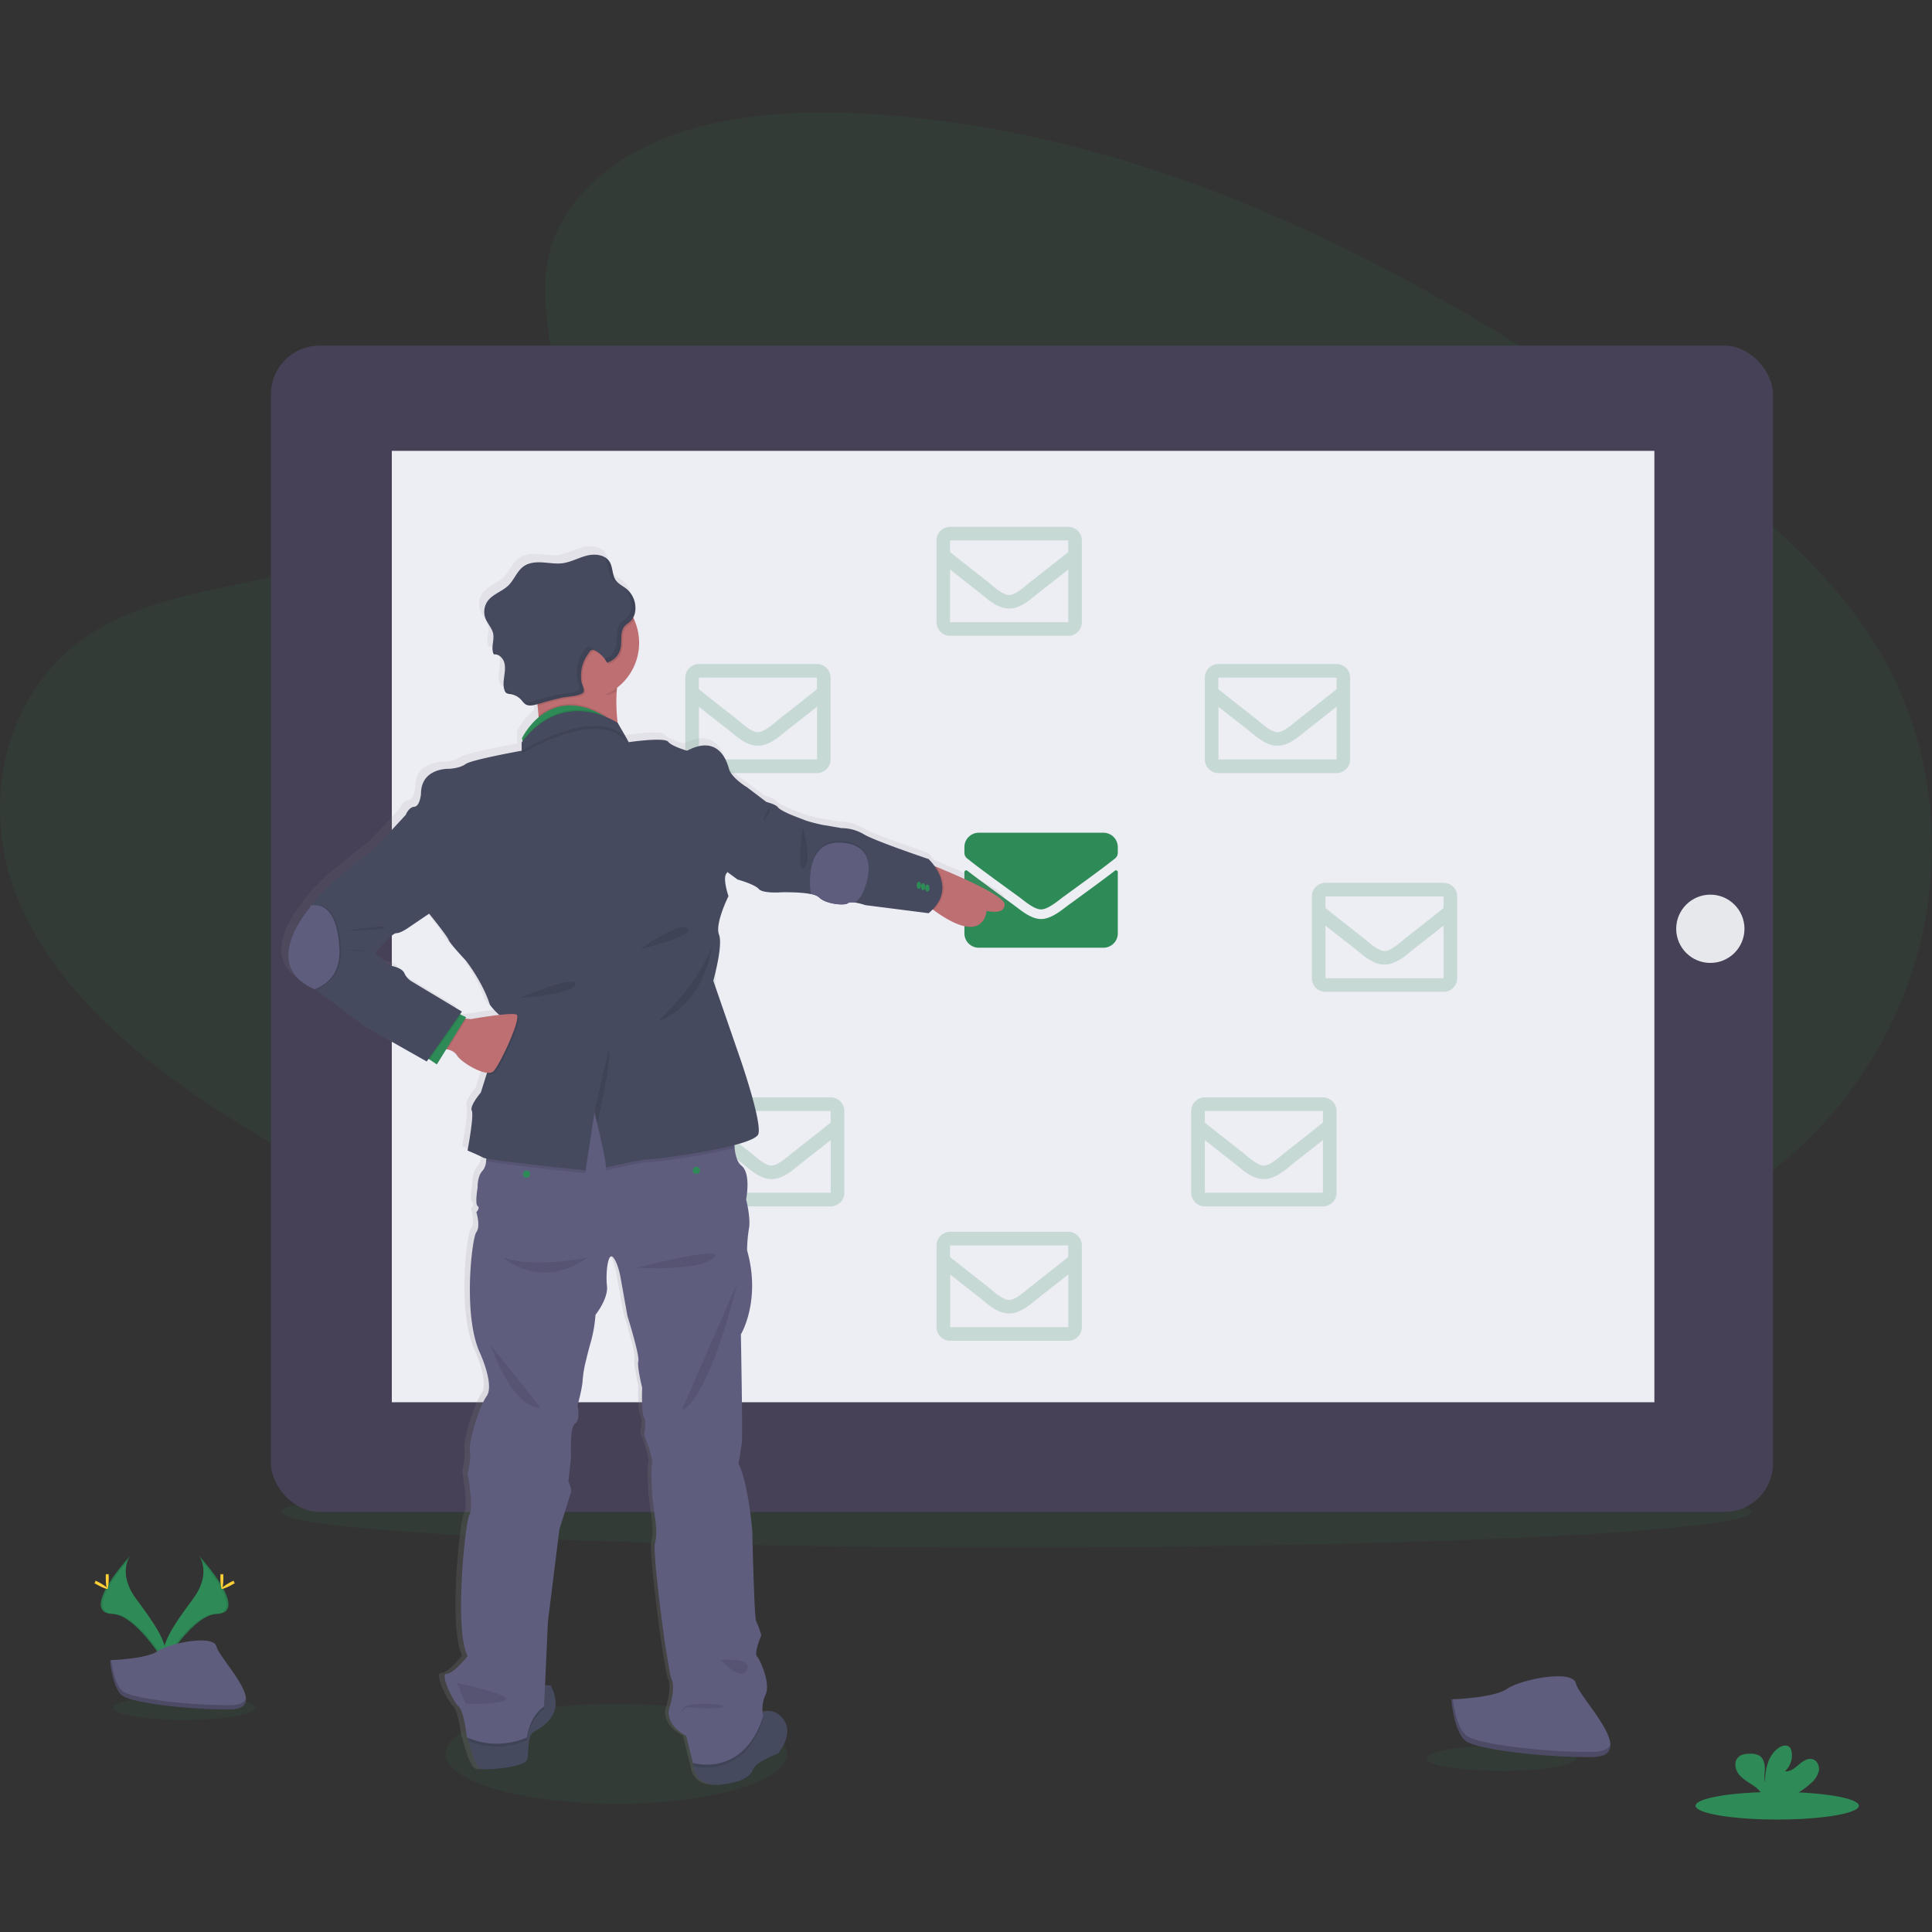 <svg id="SvgjsSvg1001" width="288" height="288" xmlns="http://www.w3.org/2000/svg" version="1.1" xmlns:xlink="http://www.w3.org/1999/xlink" xmlns:svgjs="http://svgjs.com/svgjs"><rect width="100%" height="100%" fill="#333333" stroke="none"/><defs id="SvgjsDefs1002"></defs><g id="SvgjsG1008"><svg xmlns="http://www.w3.org/2000/svg" class="mobile-svg" data-name="Layer 1" viewBox="0 0 907.32 801.69" width="288" height="288"><defs><linearGradient id="a" x1="448.29" x2="448.29" y1="834.48" y2="252.89" gradientUnits="userSpaceOnUse"><stop offset="0" stop-color="gray" stop-opacity=".25" class="stopColorgray svgShape"></stop><stop offset=".54" stop-color="gray" stop-opacity=".12" class="stopColorgray svgShape"></stop><stop offset="1" stop-color="gray" stop-opacity=".1" class="stopColorgray svgShape"></stop></linearGradient></defs><ellipse cx="289.44" cy="770.81" fill="#2e8b57" opacity=".1" rx="80.14" ry="23.48" class="color43b7ff svgShape"></ellipse><ellipse cx="477.27" cy="657.23" fill="#2e8b57" opacity=".1" rx="345.18" ry="16.65" class="color43b7ff svgShape"></ellipse><path fill="#2e8b57" d="M426.5,80.42c30.79-27.43,79.11-33,123.09-30.84,138.16,6.86,262.87,73.56,370.74,149,39,27.31,77.5,56.74,102.85,94.35,51.6,76.56,36.3,182.63-35.46,245.7-24.41,21.46-54,37.91-84.39,52.5-54,25.93-112.31,46.74-173.62,52.67-43.72,4.22-88,.79-131.45-5.11C476.81,622.23,357.6,585.81,257.69,523.5,213.87,496.17,172.57,462.2,154.5,418s-6.5-100.23,38.25-126.4c18.5-10.83,40.63-15.71,62.29-20.3,31.89-6.76,64.29-13.42,93.06-27.16,29.73-14.18,64.92-41.62,59-73C400.82,137.41,395.75,107.82,426.5,80.42Z" opacity=".1" transform="translate(-146.34 -49.15)" class="color43b7ff svgShape"></path><rect width="705.42" height="547.72" x="127.24" y="109.51" fill="#474157" rx="22.82" ry="22.82" class="color474157 svgShape"></rect><rect width="592.93" height="446.8" x="184.01" y="158.92" fill="#ededf4" class="colorededf4 svgShape"></rect><circle cx="160.88" cy="382.32" r="9.72" fill="#e6e8ec" class="colore6e8ec svgShape"></circle><circle cx="803.22" cy="383.37" r="16.03" fill="#e6e8ec" class="colore6e8ec svgShape"></circle><path fill="#2e8b57" d="M669.93,405.24a.84.84,0,0,1,1.36.66v28.76a6.75,6.75,0,0,1-6.75,6.75H606a6.75,6.75,0,0,1-6.75-6.75V405.91a.85.85,0,0,1,1.37-.66c3.15,2.45,7.32,5.56,21.67,16,3,2.16,8,6.72,13,6.69s10.13-4.61,13-6.69C662.61,410.81,666.78,407.69,669.93,405.24Zm-34.64,18.17c3.26,0,8-4.11,10.32-5.82,18.66-13.55,20.08-14.73,24.39-18.1a3.39,3.39,0,0,0,1.29-2.66v-2.67a6.75,6.75,0,0,0-6.75-6.75H606a6.75,6.75,0,0,0-6.75,6.75v2.67a3.41,3.41,0,0,0,1.29,2.66c4.31,3.36,5.73,4.55,24.39,18.1,2.36,1.71,7.06,5.87,10.32,5.82Z" transform="translate(-146.34 -49.15)" class="color43b7ff svgShape"></path><path fill="#2e8b57" d="M530,308.18H474.56a6.4,6.4,0,0,0-6.39,6.4V353a6.4,6.4,0,0,0,6.39,6.4H530a6.41,6.41,0,0,0,6.4-6.4V314.58A6.41,6.41,0,0,0,530,308.18Zm0,6.4V320c-3,2.43-7.76,6.22-17.94,14.19-2.25,1.77-6.69,6-9.79,6s-7.54-4.19-9.78-6c-10.19-8-15-11.76-17.95-14.19v-5.44ZM474.56,353V328.23c3.06,2.43,7.39,5.85,14,11,2.92,2.29,8,7.35,13.74,7.32s10.73-5,13.74-7.32c6.6-5.17,10.93-8.59,14-11V353Z" opacity=".2" transform="translate(-146.34 -49.15)" class="color43b7ff svgShape"></path><path fill="#2e8b57" d="M476,415H420.56a6.39,6.39,0,0,0-6.39,6.4V459.8a6.4,6.4,0,0,0,6.39,6.4H476a6.41,6.41,0,0,0,6.4-6.4V421.41A6.4,6.4,0,0,0,476,415Zm0,6.4v5.44c-3,2.43-7.76,6.22-17.94,14.19-2.25,1.77-6.69,6-9.79,6s-7.54-4.19-9.78-6c-10.19-8-15-11.76-17.95-14.19v-5.44ZM420.56,459.8V435.06c3.06,2.43,7.39,5.84,14,11,2.92,2.3,8,7.36,13.74,7.33s10.73-5,13.74-7.32c6.6-5.17,10.93-8.59,14-11V459.8Z" opacity=".1" transform="translate(-146.34 -49.15)" class="color43b7ff svgShape"></path><path fill="#2e8b57" d="M536.42 511.69H481a6.41 6.41 0 00-6.4 6.4v38.39a6.41 6.41 0 006.4 6.4h55.46a6.4 6.4 0 006.39-6.4V518.09A6.4 6.4 0 00536.42 511.69zm0 6.4v5.44c-3 2.43-7.76 6.22-17.94 14.19-2.25 1.77-6.7 6-9.79 6s-7.54-4.19-9.79-6C488.72 529.75 484 526 481 523.53v-5.44zM481 556.48V531.74c3.06 2.43 7.39 5.85 14 11 2.91 2.29 8 7.35 13.74 7.32s10.73-5 13.74-7.32c6.6-5.17 10.93-8.59 14-11v24.74zM648 243.75H592.56a6.39 6.39 0 00-6.39 6.4v38.39a6.4 6.4 0 006.39 6.4H648a6.41 6.41 0 006.4-6.4V250.15A6.4 6.4 0 00648 243.75zm0 6.4v5.44c-3 2.43-7.76 6.21-17.94 14.19-2.25 1.77-6.69 6-9.79 6s-7.54-4.19-9.78-6c-10.19-8-15-11.76-18-14.19v-5.44zm-55.46 38.39V263.8c3.06 2.43 7.39 5.84 14 11 2.92 2.3 8 7.36 13.74 7.33s10.73-5 13.74-7.33c6.6-5.17 10.93-8.58 14-11v24.74zM648 574.81H592.56a6.4 6.4 0 00-6.39 6.4V619.6a6.4 6.4 0 006.39 6.4H648a6.41 6.41 0 006.4-6.4V581.21A6.41 6.41 0 00648 574.81zm0 6.4v5.44c-3 2.43-7.76 6.22-17.94 14.19-2.25 1.77-6.69 6-9.79 6s-7.54-4.19-9.78-6c-10.19-8-15-11.76-18-14.19v-5.44zM592.56 619.6V594.86c3.06 2.43 7.39 5.85 14 11 2.92 2.29 8 7.35 13.74 7.32s10.73-5 13.74-7.32c6.6-5.17 10.93-8.59 14-11V619.6zM712.17 314.58V353a6.4 6.4 0 006.39 6.4H774a6.41 6.41 0 006.4-6.4V314.58a6.41 6.41 0 00-6.4-6.4H718.56A6.4 6.4 0 00712.17 314.58zm61.85 0V320c-3 2.43-7.76 6.22-17.94 14.19-2.25 1.77-6.7 6-9.79 6s-7.54-4.19-9.78-6c-10.19-8-15-11.76-18-14.19v-5.44zM718.56 353V328.23c3.06 2.43 7.39 5.85 14 11 3 2.36 8.05 7.35 13.74 7.32s10.83-5 13.74-7.32c6.6-5.17 10.93-8.59 14-11V353zM762.43 417.33v38.39a6.4 6.4 0 006.4 6.4h55.45a6.41 6.41 0 006.4-6.4V417.33a6.41 6.41 0 00-6.4-6.4H768.83A6.4 6.4 0 00762.43 417.33zm61.85 0v5.44c-3 2.43-7.76 6.22-17.94 14.19-2.24 1.77-6.69 6-9.79 6s-7.54-4.19-9.78-6c-10.19-8-14.95-11.76-17.94-14.19v-5.44zm-55.45 38.39V431c3 2.43 7.38 5.85 14 11 3 2.36 8 7.35 13.73 7.32s10.83-5 13.74-7.32c6.6-5.17 10.94-8.59 14-11v24.74zM705.77 518.09v38.39a6.4 6.4 0 006.4 6.4h55.45a6.41 6.41 0 006.4-6.4V518.09a6.41 6.41 0 00-6.4-6.4H712.17A6.4 6.4 0 00705.77 518.09zm61.85 0v5.44c-3 2.43-7.76 6.22-17.94 14.19-2.25 1.77-6.69 6-9.79 6s-7.54-4.19-9.78-6c-10.19-8-15-11.76-17.94-14.19v-5.44zm-55.45 38.39V531.74c3.05 2.43 7.38 5.85 14 11 3 2.36 8 7.35 13.73 7.32s10.83-5 13.74-7.32c6.6-5.17 10.93-8.59 14-11v24.74z" opacity=".2" transform="translate(-146.34 -49.15)" class="color43b7ff svgShape"></path><path fill="url(#a)" d="M585.9,400.58l-.93-.38a23.46,23.46,0,0,0-2.89-3.4s-25.47-8.54-30.65-11.69a20.87,20.87,0,0,0-10.6-2.92l-9.24-1.57s-5.19-1.12-7.67-2-7-2.69-7-2.69-5.41-2.25-6.32-3.6-5.41-2.47-5.41-2.47l-9.24-7s-7.44-4.5-8.57-8.77-5.41-16.18-19.83-8.54c0,0-7.22-2-9-4.27s-18.7.22-18.7.22l-5.27-9a77.22,77.22,0,0,1-.42-15.19c0-.48.08-1,.13-1.45a26.8,26.8,0,0,0,8.17-32.17c-.15-.34-.32-.68-.48-1a9,9,0,0,0,.87-2.49c0-.22.07-.44.1-.66A11.8,11.8,0,0,0,443,278a11.68,11.68,0,0,0-.38-2.88l-.21-.7a11.66,11.66,0,0,0-3.66-5.37c-1.67-1.36-3.77-2.29-5-4-1.81-2.58-1.34-6.23-3-8.88a7.38,7.38,0,0,0-.54-.71l-.15-.16c-.17-.18-.35-.34-.53-.5l-.11-.09c-2.45-2-6.27-2.17-9.46-1.36-3.85,1-7.42,3-11.36,3.58-3.13.42-6.29-.17-9.44-.37s-6.52,0-9.11,1.84c-3.19,2.23-4.49,6.34-7.28,9.06s-7.24,4-9.68,7.21a8.83,8.83,0,0,0-1.19,8.35c1,2.57,3.19,4.64,3.69,7.35.56,3-1,6.32.05,9.05v0a5,5,0,0,0,.28.57h0a2.69,2.69,0,0,1,.4,0l.31,0h.08l.38.07h0a2.54,2.54,0,0,1,.37.1,5.5,5.5,0,0,1,3.34,3.62c.65,2.13.29,4.43,0,6.64s-.61,4.53.18,6.61a2.08,2.08,0,0,0,.13.3h0a2.38,2.38,0,0,0,.25.44l.06.08a1.94,1.94,0,0,0,.34.36h0a4.05,4.05,0,0,0,1.93.55h0c.23,0,.46.08.68.13s.3.08.44.12l.21.06c.19.06.37.12.56.2h.05c.2.09.4.17.59.27h0a8.59,8.59,0,0,1,2.72,2c.31.34.6.71.9,1.06h0l.43.45a4.74,4.74,0,0,0,.49.4,4.15,4.15,0,0,0,2.48.65,13,13,0,0,0,3.3-.64l.09.84c.18,1.6.34,3.18.47,4.72,0,.22,0,.43.05.64a32.48,32.48,0,0,0-8,10l.3,1q-.17.19-.3.39v4.49s-23.9,4.27-26.61,6.3-7.66,2.24-7.66,2.24-13.53-.67-13.53,11.91c0,0-.45,5.84-3.15,6.07s-4.06,3.82-4.06,3.82l-13.75,14.83-20.07,16.18s-8.91,8.38-11.19,11.86a2.65,2.65,0,0,0-.53,1.18S264.28,447,290.9,458.36l.83.34L315,476.13,344,492.53l.87-1.23.46.31,3.49,2.3,4.46-7.19.59.13c1.64.38,3.6,1.18,4.5,2.84,1.33,2.46,9.36,7.67,14.25,8.18l-.18.54-2.74,8.73s-5.41,6.29-4.28,8.54-2,18.88-2,18.88,5,2,7.44,3.37a7.32,7.32,0,0,0,1.46.4c0,.44-.09.89-.14,1.32a8,8,0,0,1-1.55,4.35c-2.71,2.69-2.48,8.09-2.48,8.09s-1.36,7.86,0,8.76-.61,2.92-.61,2.92,2.1,6.74,0,9.44-6.43,39.1,1.59,56.85c0,0,7.15,15.28,3.31,20.68s-8.71,22.7-8,25.84-1.05,10.79-1.05,10.79,2.93,16,.9,19.32-7.44,54.61-.9,67c0,0-6.54,8.32-9.92,8.32s2.93,13,5.63,15.51,3.92,14.6,3.92,14.6l.39.18c.11.48.24,1,.37,1.51,1.43,5.57,3.88,13.22,6.6,13.37,4.28.22,20.74-.9,21.41-4.95s-.23-10.79,3.15-12.81,15.11-7.86,7.9-21.79a16.44,16.44,0,0,0-2.65-.08h-.06l1.35-30,5.41-43.82s4.74-15.06,5.42-17.08-1.13-5.39-1.13-5.39l1.27-12.14s-.82-13.48,1.88-15.28,1.13-8.53,1.13-8.53,2.26-7.87,2.48-12.14a52.26,52.26,0,0,1,1.58-9.22s.9-4,2.48-9.43a67,67,0,0,0,2-12.14s6.08-7.64,5.41-13.71.45-15.73,2.7-13.71,3.61,9,3.61,9l3.38,18.88s5.86,18.65,5.18,21.35,1.81,12.58,1.81,12.58-.45,11.46.9,14.16,0,8.09,0,8.09,4.51,11.46,3.83,13.71.07,15.5.07,15.5l1.29,9.89s1.35,7.87,0,12.14,5.9,60,7.91,64.5-1.15,13.7-1.15,13.7-2.48,7.42,8.11,13l3.16,12.81.23.07c0,.45.07.92.14,1.38.89,5.92,5.38,12,21.95,6.87,0,0,5-1.74,6.31-5.36s11.72-7.45,11.72-7.45,9.12-10.41,1.13-17.75a7.42,7.42,0,0,0-8.39-1.64,15.87,15.87,0,0,1,1.4-8.48c2.48-5.16-2.48-16.18-4.05-18s2-10.11,2-10.11a54.93,54.93,0,0,0-2.48-6.74c-.9-1.58-1.8-42.48-1.8-42.48s-1.8-22.47-6.54-31.91c0,0,1.13-6.74,1.58-9.66s-.45-51.46-.45-51.46,9.69-16,2.93-39.78a66.88,66.88,0,0,1,.9-10.34c.9-4.94-1.35-13.71-1.35-13.71s2.48-12.36-2.25-16c-2-1.48-2.84-4.87-3.2-8.35,0-.44-.07-.88-.1-1.31,6.32-1.67,10.94-3.52,11.41-5.39,1.58-6.29-8.79-36-8.79-36L480,454.33s4.74-16.63,2.71-21.8,4.51-18.21,4.51-18.21-2.94-8.53-.91-10.78a2.38,2.38,0,0,0,.36-.63l4.83,3.55s8.12,2.25,10.08,4.49,10.66,1.58,10.66,1.58,8.55-.25,14,.84a8,8,0,0,1,4,1.63c2.71,2.93,11.73,4,13.53,2.7.68-.52,2-.51,3.49-.31a30.88,30.88,0,0,1,4.85,1.21l30,3.82a24.46,24.46,0,0,0,1.94-1.79l.39.3c24.27,17.67,25.18.37,25.18.37s8.56,2.24,8.56-3C618.15,414.13,595.66,404.54,585.9,400.58Zm-223,71.74-.64-.05.43-.69-2.39-1.12-.51-.24.9-1.29L337,454.76a8.71,8.71,0,0,1-3.61-4c-1.35-2.92-7.21-3.59-7.21-3.59l-6.65-5.85s7.78-9.44,10-9.44,6.09-2.79,6.09-2.79l9.51-6.42.18.23s8.34,10.33,9,12.13,8.11,9.66,8.11,9.66,7.9,9.89,11.5,20.9a29.37,29.37,0,0,0,4.54,4.95c-6.18.68-13.56,2-13.56,2Z" transform="translate(-146.34 -49.15)"></path><path fill="#be6f72" d="M436 320.78c-1.14 14.1 2.95 28.53 2.95 28.53s-43.3 2.68-40.18-3.12a8.41 8.41 0 00.71-3 63.57 63.57 0 00-.22-10.73c-.13-1.53-.29-3.1-.46-4.7-.58-5.23-1.35-10.61-2-14.84-.11-.65-.21-1.28-.3-1.87-.61-3.73-1.06-6.19-1.06-6.19s33.29-9.79 43.36-6.45c2.84.94 3.84 2.91 1.73 6.45a35.46 35.46 0 00-4.37 14.44C436.05 319.82 436 320.3 436 320.78zM618.15 421.08c0 5.24-8.48 3-8.48 3s-.9 17.19-24.93-.37c-.61-.45-1.24-.92-1.89-1.42l-1-19.42v-1.12s1.7.67 4.37 1.75C595.88 407.45 618.15 417 618.15 421.08z" transform="translate(-146.34 -49.15)" class="colorbe6f72 svgShape"></path><path fill="#464a5f" d="M397.18 809.56c-3.35 2-2.45 8.71-3.12 12.72s-17 5.14-21.21 4.92c-2.69-.15-5.12-7.75-6.53-13.28-.81-3.18-1.29-5.68-1.29-5.68s27-10.73 29.25-16.09c1.42-3.42 5.41-4.2 8.09-4.31a16.83 16.83 0 012.62.07C412.14 801.75 400.52 807.55 397.18 809.56zM511.68 819.83s-10.26 3.79-11.6 7.4-6.25 5.33-6.25 5.33c-16.41 5.11-20.85-.95-21.73-6.83a21.78 21.78 0 01.52-8.13l24.11-10.08s3.27-5.06 7.68-6.92a7.33 7.33 0 018.39 1.6C520.71 809.49 511.68 819.83 511.68 819.83z" transform="translate(-146.34 -49.15)" class="color464a5f svgShape"></path><path d="M402.37 787.84l-.51 11.24c-7.13 4.9-8 14.5-8 14.5a35.25 35.25 0 01-27.51.34c-.81-3.18-1.29-5.68-1.29-5.68s27-10.73 29.25-16.09C395.7 788.73 399.69 788 402.37 787.84zM504.76 803.54c-8.48 27.1-29.61 22.94-32.66 22.19a21.78 21.78 0 01.52-8.13l24.11-10.08s3.27-5.06 7.68-6.92A13.72 13.72 0 00504.76 803.54z" opacity=".1" transform="translate(-146.34 -49.15)" fill="#000000" class="color000 svgShape"></path><path fill="#5f5d7e" d="M505.88,792.15a15.76,15.76,0,0,0-1.12,10.05c-9.15,29.24-33,22.09-33,22.09l-3.13-12.72c-10.49-5.58-8-12.94-8-12.94s3.13-9.16,1.14-13.62-9.18-59.82-7.84-64.06,0-12.05,0-12.05l-1.27-9.83s-.74-13.16-.07-15.4-3.79-13.61-3.79-13.61,1.34-5.36,0-8-.89-14.06-.89-14.06-2.46-9.82-1.79-12.5-5.13-21.2-5.13-21.2l-3.35-18.75s-1.34-6.92-3.58-8.93-3.34,7.59-2.67,13.62S426,613.81,426,613.81a66.17,66.17,0,0,1-2,12.06c-1.56,5.35-2.45,9.37-2.45,9.37a51.9,51.9,0,0,0-1.57,9.15c-.22,4.24-2.45,12.06-2.45,12.06s1.56,6.69-1.12,8.47-1.86,15.18-1.86,15.18l-1.26,12.06s1.78,3.35,1.11,5.35-5.35,17-5.35,17L403.65,758l-1.79,39.74c-7.13,4.9-8,14.5-8,14.5a35,35,0,0,1-28.27,0s-1.2-12-3.87-14.5-8.93-15.4-5.58-15.4,9.82-8.27,9.82-8.27c-6.47-12.27-1.12-63.16.89-66.51s-.89-19.2-.89-19.2,1.78-7.59,1.05-10.71,4.08-20.31,7.88-25.67-3.27-20.54-3.27-20.54c-7.95-17.63-3.65-53.79-1.57-56.47s0-9.37,0-9.37,1.94-2,.59-2.9,0-8.7,0-8.7-.23-5.36,2.45-8a7.84,7.84,0,0,0,1.53-4.32,51.22,51.22,0,0,0,0-9.74l30.8-18.08,38.61-3.13,47.32,14.73a56.16,56.16,0,0,0,0,10c.35,3.45,1.22,6.82,3.16,8.29,4.69,3.58,2.23,15.85,2.23,15.85s2.23,8.71,1.34,13.62a66.65,66.65,0,0,0-.89,10.27c6.69,23.66-2.91,39.51-2.91,39.51s.9,48.21.45,51.11-1.56,9.59-1.56,9.59c4.69,9.38,6.47,31.7,6.47,31.7s.89,40.62,1.79,42.19a54.63,54.63,0,0,1,2.45,6.7s-3.57,8.25-2,10S508.33,787,505.88,792.15Z" transform="translate(-146.34 -49.15)" class="color5f5d7e svgShape"></path><path d="M440.48,304.9a35.46,35.46,0,0,0-4.37,14.44c-.06.48-.1,1-.14,1.44-4.48,3.42-11.39,1.69-17.47,1.69-2.14,0-1.63-3.15-3.63-3.62-7.17-1.73-14.51.32-18.12-5.89-.11-.65-.21-1.28-.3-1.87-.61-3.73-1.06-6.19-1.06-6.19s33.29-9.79,43.36-6.45C441.59,299.39,442.59,301.36,440.48,304.9Z" opacity=".1" transform="translate(-146.34 -49.15)" fill="#000000" class="color000 svgShape"></path><path fill="#be6f72" d="M446.49,298.22a26.68,26.68,0,0,1-26.68,26.68,27.39,27.39,0,0,1-6.24-.73,26.69,26.69,0,1,1,32.92-25.95Z" transform="translate(-146.34 -49.15)" class="colorbe6f72 svgShape"></path><path d="M432.74,336.87c-10.32-3.17-24.51,2.16-33.29,6.36a63.57,63.57,0,0,0-.22-10.73c5.9-4.93,15.21-8.57,28.21-2,1.19.61,2.41,1.3,3.67,2.07Z" opacity=".1" transform="translate(-146.34 -49.15)" fill="#000000" class="color000 svgShape"></path><path fill="#2e8b57" d="M432.74,337.54c-13.84-4.26-34.65,6.8-40,9.88l-1-3.4-.29-.95s11.37-24.39,36.06-11.9c1.19.61,2.41,1.3,3.67,2.07Z" transform="translate(-146.34 -49.15)" class="color43b7ff svgShape"></path><path d="M491.34,535.43c-14.81,3.94-39.18,6.89-40.59,6.73-2-.22-19.87,3.8-19.87,3.8.67-2.24-5.35-26.34-5.35-26.34l-4.25,27.68s-38.74-4-46.68-5.66a51.22,51.22,0,0,0,0-9.74l30.8-18.08,38.61-3.13,47.32,14.73A56.16,56.16,0,0,0,491.34,535.43Z" opacity=".1" transform="translate(-146.34 -49.15)" fill="#000000" class="color000 svgShape"></path><path fill="#464a5f" d="M502.53,528.77C501,535,452.75,541,450.75,540.82s-19.87,3.8-19.87,3.8c.67-2.24-5.35-26.34-5.35-26.34L421.28,546s-45.53-4.69-48-6-7.37-3.34-7.37-3.34,3.12-16.52,2-18.75,4.24-8.49,4.24-8.49l2.72-8.66,8.21-26.16a12.61,12.61,0,0,1-1.38-.91,27.88,27.88,0,0,1-5.31-5.56C372.85,457.12,365,447.3,365,447.3s-7.36-7.81-8-9.6-8.93-12.05-8.93-12.05L323.3,393.73,336.91,379s1.34-3.57,4-3.79,3.13-6,3.13-6c0-12.5,13.39-11.83,13.39-11.83s4.91-.22,7.58-2.23,26.35-6.26,26.35-6.26v-3.79c19.86-26.34,45-9.22,45-9.22l5.23,9s16.73-2.45,18.51-.22,8.93,4.23,8.93,4.23c14.29-7.58,18.52,4.25,19.64,8.49s8.49,8.7,8.49,8.7-7.6,38.17-9.61,40.4.9,10.72.9,10.72S482,430.12,484,435.24s-2.68,21.66-2.68,21.66l12.5,36.16S504.09,522.52,502.53,528.77Z" transform="translate(-146.34 -49.15)" class="color464a5f svgShape"></path><path d="M441.61,346.19c-12.49-19.2-50.23,4-50.23,4v-3.79c19.86-26.34,45-9.22,45-9.22Z" opacity=".1" transform="translate(-146.34 -49.15)" fill="#000000" class="color000 svgShape"></path><path d="M432.74,337.54c-13.84-4.26-34.65,6.8-40,9.88l-1.32.77V344.4l.29-.38c12.38-16.11,26.74-15.54,35.77-12.85,1.19.61,2.41,1.3,3.67,2.07Z" opacity=".1" transform="translate(-146.34 -49.15)" fill="#000000" class="color000 svgShape"></path><path fill="#464a5f" d="M441.61,344.85c-12.49-19.19-50.23,4-50.23,4v-3.79c19.86-26.34,45-9.22,45-9.22Z" transform="translate(-146.34 -49.15)" class="color464a5f svgShape"></path><path d="M432.22 489.26l-6.69 29 1.28 5.25S434 493.28 432.22 489.26zM480.66 441.05s-3.35 27-25.23 34.82C455.43 475.87 473.51 459.58 480.66 441.05zM390 465.16s26.56-11.39 26.56-6.7S390 465.16 390 465.16zM446.73 442.17s18.53-13.17 22.54-9.82S446.73 442.17 446.73 442.17zM584.74 423.72c-.61-.45-1.24-.92-1.89-1.42l-1-19.42v-1.12s1.7.67 4.37 1.75C589.28 408.05 592.48 416 584.74 423.72z" opacity=".1" transform="translate(-146.34 -49.15)" fill="#000000" class="color000 svgShape"></path><path fill="#464a5f" d="M582.44,425.2l-29.69-3.79a31.08,31.08,0,0,0-4.8-1.2c-1.42-.2-2.78-.21-3.46.3-1.78,1.34-10.71.23-13.39-2.68a8,8,0,0,0-4-1.62c-5.41-1.07-13.87-.83-13.87-.83s-8.61.67-10.56-1.56-10-4.46-10-4.46l-8.48-6.26,5.35-38.83,7.6,1.78,9.14,6.92s4.47,1.12,5.36,2.46,6.25,3.57,6.25,3.57,4.46,1.78,6.92,2.68,7.59,2,7.59,2l9.15,1.57a20.61,20.61,0,0,1,10.5,2.9c5.12,3.13,30.35,11.61,30.35,11.61S597,413.15,582.44,425.2Z" transform="translate(-146.34 -49.15)" class="color464a5f svgShape"></path><path d="M552,413.85a13.83,13.83,0,0,1-4,5.69c-1.42-.2-2.78-.21-3.46.3-1.78,1.34-10.71.23-13.39-2.67a7.91,7.91,0,0,0-4-1.63c-.69-5-2.51-25.45,14.73-24.12C561.43,392.92,552,413.85,552,413.85Z" opacity=".1" transform="translate(-146.34 -49.15)" fill="#000000" class="color000 svgShape"></path><path fill="#5f5d7e" d="M552,414.52a13.83,13.83,0,0,1-4,5.69c-1.42-.2-2.78-.21-3.46.3-1.78,1.34-10.71.23-13.39-2.68a8,8,0,0,0-4-1.62c-.69-4.95-2.51-25.45,14.73-24.12C561.43,393.59,552,414.52,552,414.52Z" transform="translate(-146.34 -49.15)" class="color5f5d7e svgShape"></path><ellipse cx="431.49" cy="362.94" fill="#2e8b57" rx="1" ry="1.67" class="color43b7ff svgShape"></ellipse><ellipse cx="433.5" cy="363.61" fill="#2e8b57" rx="1" ry="1.67" class="color43b7ff svgShape"></ellipse><ellipse cx="435.51" cy="364.24" fill="#2e8b57" rx="1" ry="1.67" class="color43b7ff svgShape"></ellipse><path d="M507.36 375.85s1.67 1.17-1.42 4.77S507.36 375.85 507.36 375.85zM523.35 384.64s4.52 16.48.67 19.33S523.35 384.64 523.35 384.64z" opacity=".1" transform="translate(-146.34 -49.15)" fill="#000000" class="color000 svgShape"></path><circle cx="247.27" cy="498.59" r="1.67" fill="#2e8b57" class="color43b7ff svgShape"></circle><circle cx="327.01" cy="496.81" r="1.67" fill="#2e8b57" class="color43b7ff svgShape"></circle><path d="M382.89 587s17 15.62 39.29 0C422.18 587 397.47 592 382.89 587zM445.61 591.71s28.8 1.79 35.94-4.68S445.61 591.71 445.61 591.71zM376.64 627.87c.45 1.12 10.05 29.47 23.66 29.69zM492.49 599.08S480.21 652 466.37 658.9zM361 786.8s25.89 5.35 22.77 7.81S365 796.39 365 796.39zM484.9 775.86s9.15 10.49 12.27 4.69S484.9 775.86 484.9 775.86zM468.38 798.18c2-.22 10.05 1.12 16.52 0s-15-3.56-17.64.45S468.38 798.18 468.38 798.18zM444.19 287.38a6.4 6.4 0 01-1 1.28c-.89.88-2 1.49-2.84 2.44-1.7 1.95-1.55 4.66-1.62 7.35a15.49 15.49 0 01-.33 3.22A9 9 0 01432 308.2a13.09 13.09 0 00-5.49-5.61 2.31 2.31 0 00-1.38-.38 2.39 2.39 0 00-1.38 1 17.5 17.5 0 00-3.83 9.14 17.89 17.89 0 00.12 4.9c.2 1.12 1.5 3.55 1 4.59-.78 1.56-4.67 2-7.48 2.34-1 .11-1.81.21-2.34.33q-5.93 1.32-11.74 3.1l-.72.2c-.66-6-1.6-12.27-2.32-16.71a26.68 26.68 0 1147.74-23.71z" opacity=".1" transform="translate(-146.34 -49.15)" fill="#000000" class="color000 svgShape"></path><path fill="#464a5f" d="M423.12,302.53a2.36,2.36,0,0,1,1.38-1,2.3,2.3,0,0,1,1.38.37,13.23,13.23,0,0,1,5.5,5.61,9,9,0,0,0,6.37-6.53c.83-3.55-.44-7.81,1.95-10.58.81-.94,1.95-1.55,2.84-2.43a8.15,8.15,0,0,0,2.14-4.74,11.64,11.64,0,0,0-4.12-10.33c-1.66-1.36-3.73-2.28-5-4-1.8-2.56-1.32-6.19-3-8.82-2.13-3.31-6.87-3.78-10.69-2.8s-7.34,3-11.24,3.55c-3.1.42-6.23-.16-9.35-.36s-6.46,0-9,1.82c-3.16,2.22-4.44,6.3-7.2,9s-7.18,4-9.6,7.16a8.81,8.81,0,0,0-1.17,8.3c1,2.55,3.16,4.61,3.65,7.3.6,3.19-1.29,6.79.34,9.6,2.2-.26,4.19,1.64,4.83,3.76s.29,4.4,0,6.59-.6,4.5.18,6.57a2.67,2.67,0,0,0,.77,1.17,3.89,3.89,0,0,0,1.91.54,8.72,8.72,0,0,1,5.2,2.8A10.82,10.82,0,0,0,393,327c1.67,1.14,3.92.56,5.86,0q5.81-1.77,11.74-3.1c2.07-.47,8.78-.58,9.83-2.67.52-1-.78-3.47-1-4.59a17.67,17.67,0,0,1,3.7-14Z" transform="translate(-146.34 -49.15)" class="color464a5f svgShape"></path><path d="M378.79,500.06c-.79.84-2.2,1-3.89.63l8.21-26.16a12.61,12.61,0,0,1-1.38-.91c3.63-.39,6.81-.56,7.78-.09C392.1,474.79,381.89,496.8,378.79,500.06Z" opacity=".1" transform="translate(-146.34 -49.15)" fill="#000000" class="color000 svgShape"></path><path fill="#be6f72" d="M378.13,499.39C375,502.66,362.64,495.12,361,492c-.89-1.65-2.83-2.44-4.45-2.82a13.64,13.64,0,0,0-2.58-.35l8.71-14.32,2.8.24,2.05.18s18.75-3.35,21.35-2.09S381.22,496.13,378.13,499.39Z" transform="translate(-146.34 -49.15)" class="colorbe6f72 svgShape"></path><path d="M365.44,474.77l-8.93,14.43a13.64,13.64,0,0,0-2.58-.35l8.71-14.32Z" opacity=".1" transform="translate(-146.34 -49.15)" fill="#000000" class="color000 svgShape"></path><polygon fill="#2e8b57" points="218.89 424.88 205.16 447.06 201.71 444.77 199.72 443.46 211.94 421.62 216.52 423.76 218.89 424.88" class="color43b7ff svgShape"></polygon><polygon points="216.52 423.76 201.71 444.77 199.72 443.46 211.94 421.62 216.52 423.76" opacity=".1" fill="#000000" class="color000 svgShape"></polygon><path fill="#464a5f" d="M363.25,471.4l-16.52,23.44-28.79-16.29-23-17.31-.82-.34c-26.36-11.26-2.31-38.15-2.31-38.15a2.7,2.7,0,0,1,.52-1.17c2.26-3.46,11.09-11.78,11.09-11.78l19.87-16.07,8-2.45,18.53,32.81-11.38,7.71s-3.8,2.78-6,2.78-9.94,9.37-9.94,9.37l6.59,5.81s5.8.67,7.14,3.56a8.64,8.64,0,0,0,3.58,4Z" transform="translate(-146.34 -49.15)" class="color464a5f svgShape"></path><path d="M309.23 433.46s17.19-2.87 18.08-1.66S309.23 433.46 309.23 433.46zM309.23 442.17a26.85 26.85 0 007.15.89C320.62 443.06 309.23 442.17 309.23 442.17zM294.8 460.9c-26.36-11.26-2.31-38.15-2.31-38.15a2.7 2.7 0 01.52-1.17c4.87-.81 12.27 1.13 13.38 19.89C307.05 452.69 301.61 458.26 294.8 460.9z" opacity=".1" transform="translate(-146.34 -49.15)" fill="#000000" class="color000 svgShape"></path><path fill="#5f5d7e" d="M294.13,460.9c-26.36-11.26-2.31-38.15-2.31-38.15a2.7,2.7,0,0,1,.52-1.17c4.87-.81,12.27,1.13,13.38,19.89C306.38,452.69,300.94,458.26,294.13,460.9Z" transform="translate(-146.34 -49.15)" class="color5f5d7e svgShape"></path><g opacity=".1"><path d="M377.81 302.46a4.8 4.8 0 00.48 1.18 3.58 3.58 0 011.53.16A4.88 4.88 0 00377.81 302.46zM383.94 320.93l-.54-.07a2.22 2.22 0 00.64.87 3.89 3.89 0 001.91.54 8.54 8.54 0 012.51.79A8.75 8.75 0 00383.94 320.93zM440.56 272.92c-1.66-1.36-3.73-2.28-5-4-1.8-2.56-1.32-6.19-3-8.82a6.51 6.51 0 00-2.89-2.41 6.12 6.12 0 01.88 1.07c1.7 2.63 1.22 6.26 3 8.82 1.24 1.75 3.31 2.67 5 4a11.64 11.64 0 014.12 10.33 8.15 8.15 0 01-2.14 4.74c-.89.88-2 1.49-2.84 2.43-2.38 2.77-1.12 7-1.95 10.58a9 9 0 01-5.38 6.2 13.55 13.55 0 011 1.67 9 9 0 006.37-6.53c.83-3.55-.44-7.81 1.95-10.58.81-.94 1.95-1.55 2.84-2.43a8.15 8.15 0 002.14-4.74A11.64 11.64 0 00440.56 272.92zM423.87 300.58a2.3 2.3 0 00-1.38-.37 2.36 2.36 0 00-1.38 1 17.67 17.67 0 00-3.7 14c.19 1.13 1.49 3.56 1 4.59-1.05 2.09-7.76 2.2-9.83 2.67q-5.93 1.32-11.74 3.1a9.09 9.09 0 01-4.77.53 4.89 4.89 0 00.92.84c1.67 1.14 3.92.56 5.86 0q5.81-1.77 11.74-3.1c2.07-.47 8.78-.58 9.83-2.67.52-1-.78-3.47-1-4.59a17.67 17.67 0 013.7-14 2.36 2.36 0 011.38-1 2.25 2.25 0 011.37.36A13.36 13.36 0 00423.87 300.58z" transform="translate(-146.34 -49.15)" fill="#000000" class="color000 svgShape"></path></g><ellipse cx="86.6" cy="749.25" fill="#2e8b57" opacity=".1" rx="33.42" ry="5.65" class="color43b7ff svgShape"></ellipse><path fill="#2e8b57" d="M239.84,727.05s6.14,8-2.83,20.14-16.37,22.35-13.38,29.9c0,0,13.54-22.5,24.55-22.82S252,740.58,239.84,727.05Z" transform="translate(-146.34 -49.15)" class="color43b7ff svgShape"></path><path d="M239.84,727.05a10,10,0,0,1,1.26,2.52c10.74,12.63,16.47,24.41,6.14,24.7-9.63.28-21.17,17.48-23.93,21.83.09.33.2.66.32,1,0,0,13.54-22.5,24.55-22.82S252,740.58,239.84,727.05Z" opacity=".1" transform="translate(-146.34 -49.15)" fill="#000000" class="color000 svgShape"></path><path fill="#ffd037" d="M251.25,737.28c0,2.82-.32,5.11-.71,5.11s-.71-2.29-.71-5.11.4-1.5.79-1.5S251.25,734.46,251.25,737.28Z" transform="translate(-146.34 -49.15)" class="colorffd037 svgShape"></path><path fill="#ffd037" d="M255.16,740.65c-2.48,1.35-4.64,2.17-4.83,1.83s1.68-1.72,4.16-3.07,1.5-.37,1.69,0S257.64,739.3,255.16,740.65Z" transform="translate(-146.34 -49.15)" class="colorffd037 svgShape"></path><path fill="#2e8b57" d="M207.43,727.05s-6.14,8,2.83,20.14,16.36,22.35,13.37,29.9c0,0-13.53-22.5-24.54-22.82S195.31,740.58,207.43,727.05Z" transform="translate(-146.34 -49.15)" class="color43b7ff svgShape"></path><path d="M207.43,727.05a10,10,0,0,0-1.26,2.52C195.43,742.2,189.7,754,200,754.27c9.62.28,21.17,17.48,23.93,21.83a9.57,9.57,0,0,1-.33,1s-13.53-22.5-24.54-22.82S195.31,740.58,207.43,727.05Z" opacity=".1" transform="translate(-146.34 -49.15)" fill="#000000" class="color000 svgShape"></path><path fill="#ffd037" d="M196,737.28c0,2.82.32,5.11.71,5.11s.71-2.29.71-5.11-.4-1.5-.79-1.5S196,734.46,196,737.28Z" transform="translate(-146.34 -49.15)" class="colorffd037 svgShape"></path><path fill="#ffd037" d="M192.11,740.65c2.48,1.35,4.64,2.17,4.82,1.83s-1.67-1.72-4.15-3.07-1.5-.37-1.69,0S189.63,739.3,192.11,740.65Z" transform="translate(-146.34 -49.15)" class="colorffd037 svgShape"></path><path fill="#5f5d7e" d="M198,776s17.16-.53,22.33-4.21,26.39-8.08,27.68-2.17,25.78,29.36,6.41,29.52-45-3-50.17-6.16S198,776,198,776Z" transform="translate(-146.34 -49.15)" class="color5f5d7e svgShape"></path><path d="M254.74,797.13c-19.37.15-45-3-50.17-6.17-3.93-2.39-5.5-11-6-14.94l-.58,0s1.09,13.84,6.25,17,30.8,6.32,50.17,6.16c5.59,0,7.52-2,7.42-5C261,796,258.9,797.09,254.74,797.13Z" opacity=".2" transform="translate(-146.34 -49.15)" fill="#000000" class="color000 svgShape"></path><ellipse cx="705.22" cy="772.9" fill="#2e8b57" opacity=".1" rx="35.2" ry="5.95" class="color43b7ff svgShape"></ellipse><path fill="#5f5d7e" d="M827.93,794.41s20.07-.62,26.12-4.93,30.89-9.45,32.39-2.54,30.17,34.37,7.5,34.55-52.66-3.53-58.7-7.21S827.93,794.41,827.93,794.41Z" transform="translate(-146.34 -49.15)" class="color5f5d7e svgShape"></path><path d="M894.35,819.08c-22.67.19-52.67-3.53-58.71-7.21-4.6-2.8-6.43-12.85-7-17.49l-.67,0s1.27,16.19,7.31,19.87,36,7.39,58.7,7.21c6.55,0,8.81-2.38,8.68-5.83C901.71,817.74,899.22,819,894.35,819.08Z" opacity=".2" transform="translate(-146.34 -49.15)" fill="#000000" class="color000 svgShape"></path><ellipse cx="834.62" cy="795.21" fill="#2e8b57" rx="38.34" ry="6.48" class="color43b7ff svgShape"></ellipse><path fill="#2e8b57" d="M996.81,833.76a11.23,11.23,0,0,0,3.66-5.52c.47-2.19-.46-4.81-2.56-5.62-2.34-.89-4.85.73-6.75,2.38s-4.08,3.51-6.57,3.16a10,10,0,0,0,3.09-9.35,3.85,3.85,0,0,0-.86-1.9c-1.3-1.39-3.66-.8-5.22.3-5,3.49-6.34,10.22-6.37,16.29-.5-2.19-.08-4.47-.09-6.71s-.63-4.73-2.52-5.94a7.64,7.64,0,0,0-3.84-.9c-2.23-.08-4.71.14-6.24,1.77-1.89,2-1.4,5.43.25,7.66s4.15,3.62,6.45,5.16a14.37,14.37,0,0,1,4.61,4.4,4,4,0,0,1,.34.79h14A38.7,38.7,0,0,0,996.81,833.76Z" transform="translate(-146.34 -49.15)" class="color43b7ff svgShape"></path></svg></g></svg>